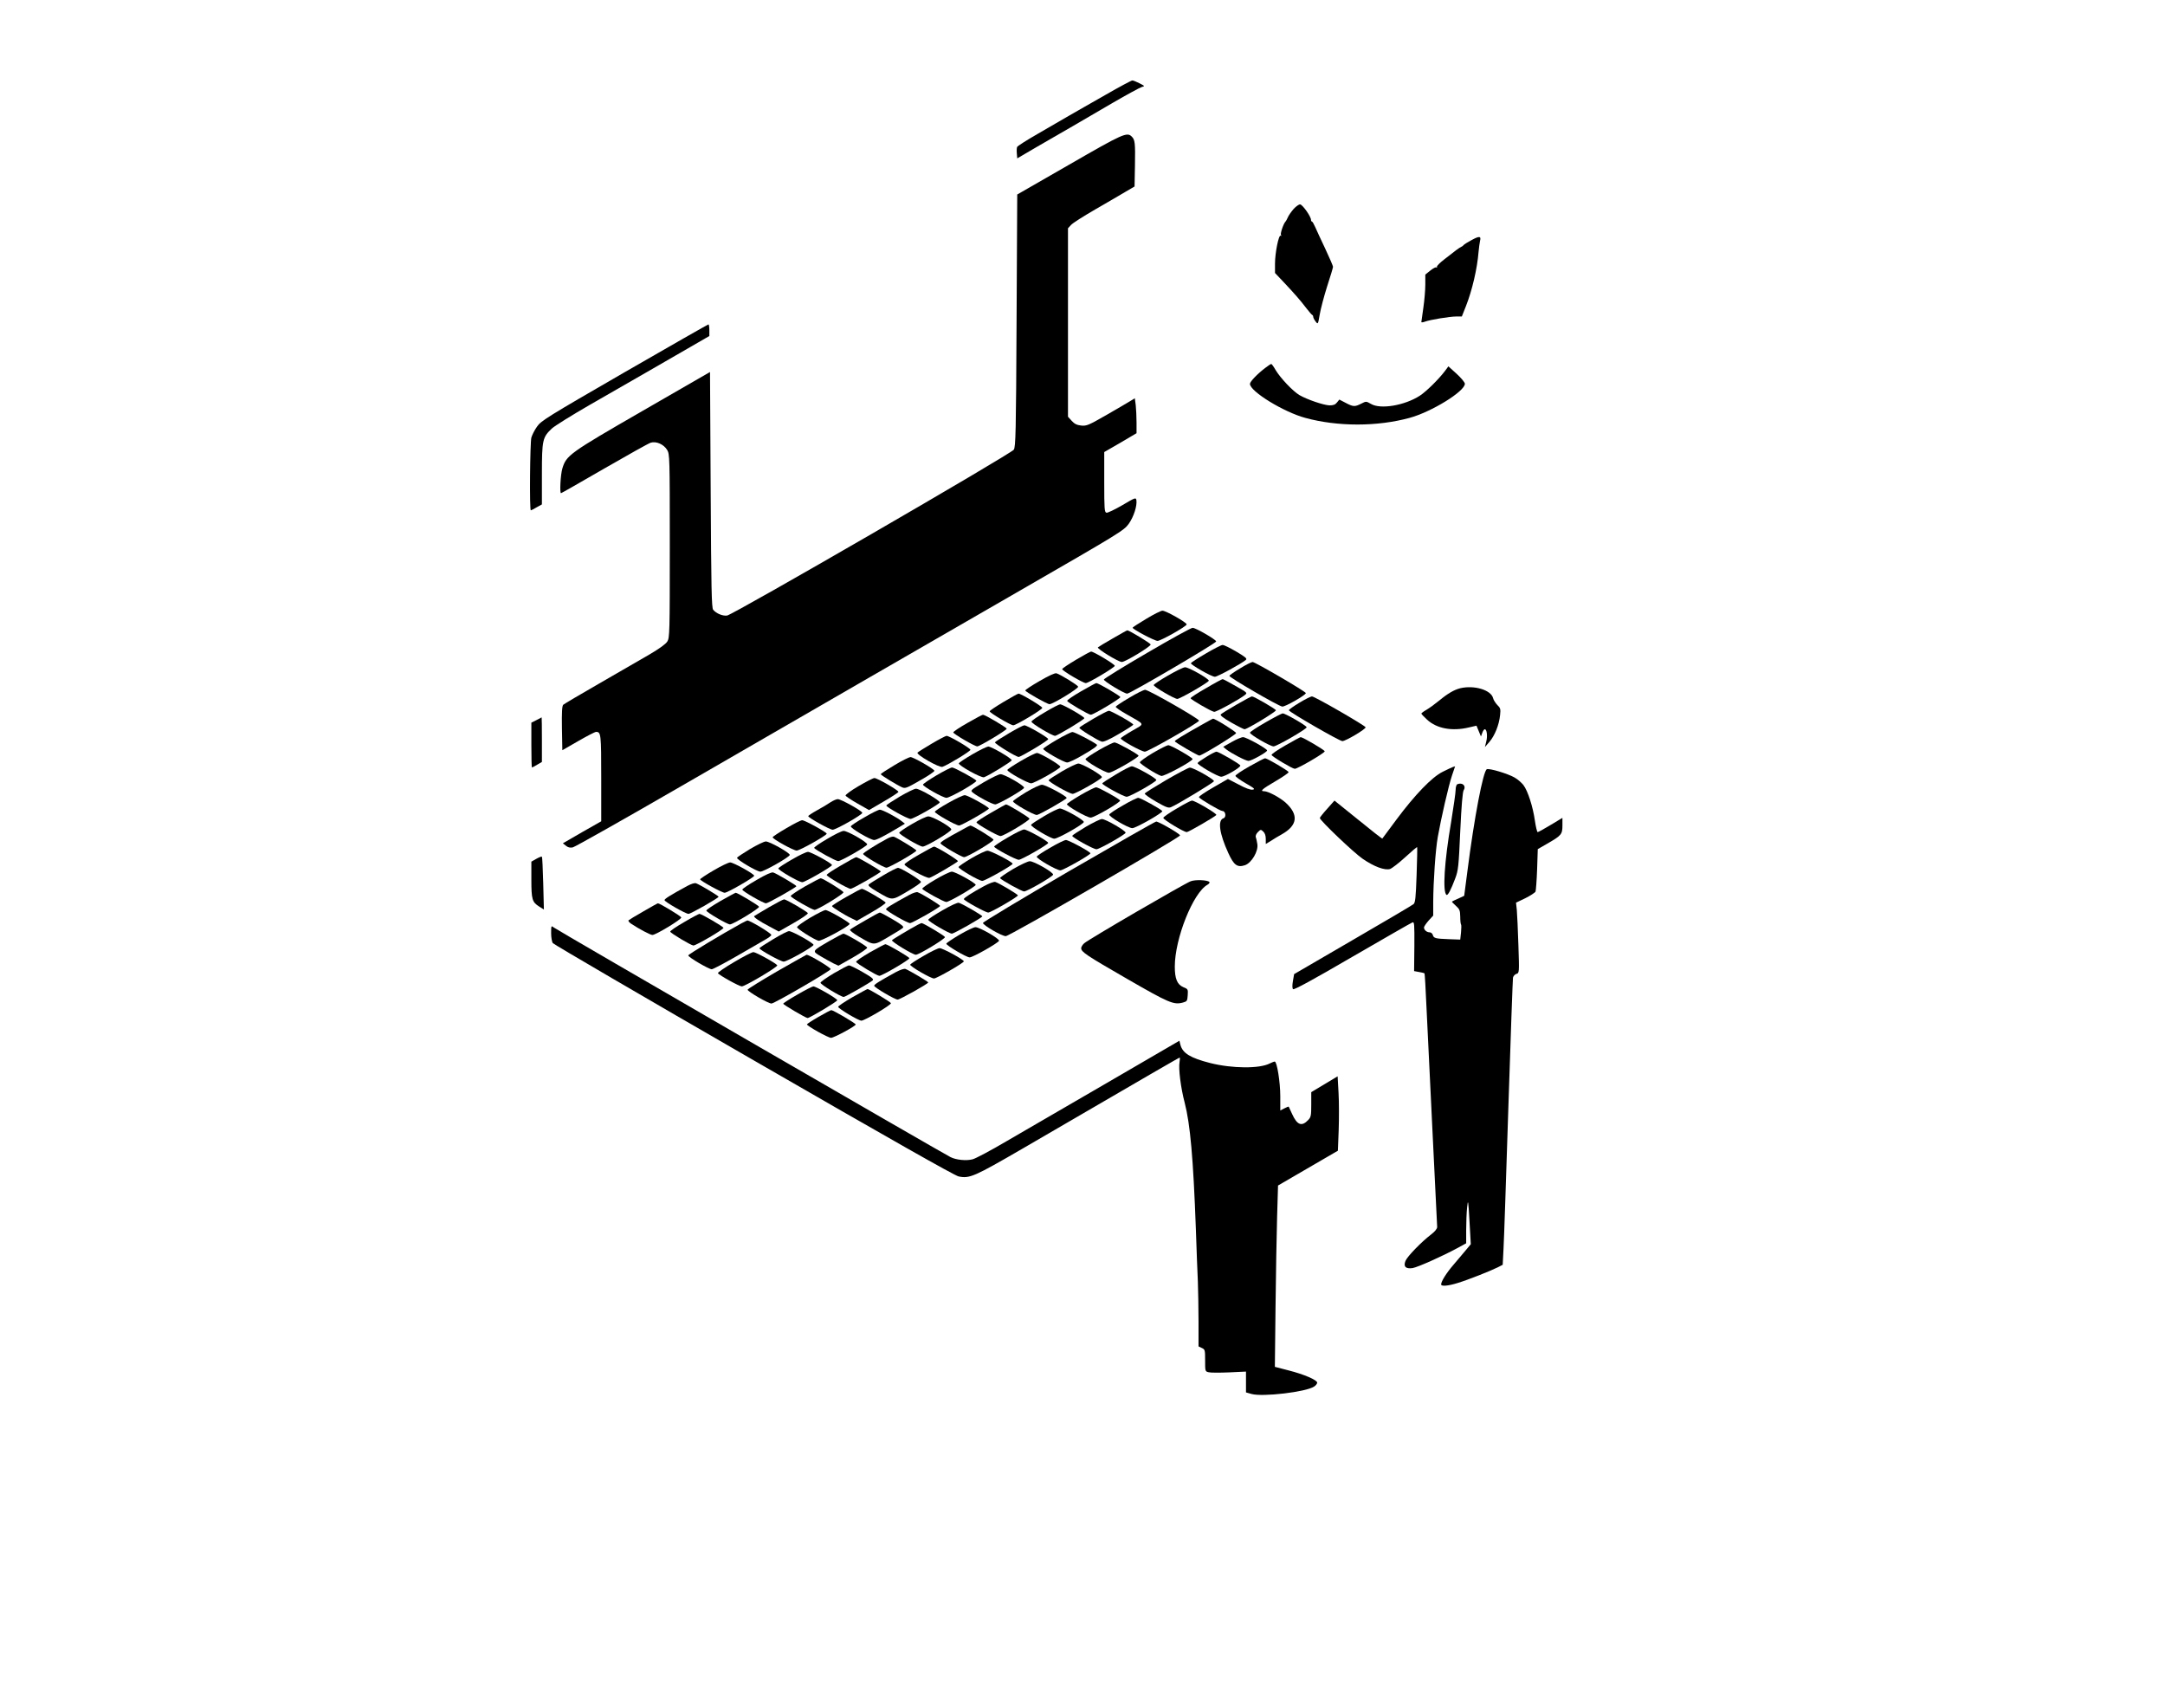 <?xml version="1.0" standalone="no"?>
<!DOCTYPE svg PUBLIC "-//W3C//DTD SVG 20010904//EN"
 "http://www.w3.org/TR/2001/REC-SVG-20010904/DTD/svg10.dtd">
<svg version="1.0" xmlns="http://www.w3.org/2000/svg"
 width="1642pt" height="1295pt" viewBox="0 0 1642 1295"
 preserveAspectRatio="xMidYMid meet">
<g transform="translate(0,1295) scale(0.1,-0.1)"
fill="#000000" stroke="none">
<path d="M8385 12231 c-105 -59 -230 -132 -280 -160 -49 -29 -157 -91 -238
-138 -82 -47 -151 -91 -153 -98 -3 -7 -4 -29 -2 -49 l3 -37 140 82 c77 44 196
114 265 153 69 40 212 124 319 186 107 62 206 116 220 120 25 7 25 7 -16 28
-23 12 -48 22 -55 22 -7 0 -99 -49 -203 -109z"/>
<path d="M8110 11702 l-395 -227 -5 -956 c-4 -858 -7 -957 -21 -979 -22 -33
-2131 -1253 -2175 -1258 -34 -4 -82 16 -105 44 -12 14 -15 157 -19 910 l-5
893 -510 -294 c-557 -321 -580 -338 -610 -438 -14 -47 -21 -187 -10 -187 3 0
150 84 328 187 177 102 336 191 352 196 42 13 99 -12 125 -55 19 -32 20 -49
20 -728 0 -658 -1 -697 -19 -725 -12 -19 -60 -54 -137 -99 -65 -38 -236 -136
-379 -219 -143 -82 -266 -155 -273 -161 -9 -9 -12 -54 -10 -179 l3 -166 120
69 c66 38 127 70 136 70 37 0 39 -15 39 -351 l0 -327 -146 -83 -145 -84 23
-18 c15 -13 31 -17 52 -13 17 4 386 212 820 463 1272 735 1683 972 2545 1469
791 456 814 470 852 522 38 54 64 136 58 179 -4 22 -9 20 -107 -38 -57 -33
-111 -59 -120 -57 -15 3 -17 25 -17 232 l0 228 123 71 122 72 0 80 c0 44 -3
104 -6 132 l-7 53 -31 -19 c-17 -11 -98 -58 -181 -106 -140 -80 -153 -86 -195
-82 -34 4 -51 13 -72 36 l-28 31 0 715 0 714 23 25 c12 14 94 66 182 117 88
51 192 111 230 134 l70 41 3 160 c3 171 0 194 -24 218 -36 37 -67 23 -474
-212z"/>
<path d="M9810 11364 c-17 -20 -37 -48 -43 -63 -6 -14 -14 -28 -17 -31 -15
-14 -41 -90 -35 -101 5 -7 4 -10 -2 -6 -15 9 -43 -131 -43 -213 l0 -70 69 -73
c79 -84 123 -134 171 -197 19 -25 38 -46 42 -48 5 -2 8 -9 8 -15 0 -7 8 -22
18 -35 18 -23 18 -23 31 52 7 42 32 137 56 213 25 76 45 143 45 150 0 6 -26
67 -58 135 -32 68 -67 142 -77 166 -10 23 -21 42 -25 42 -4 0 -7 6 -7 13 0 25
-65 117 -83 117 -10 0 -32 -16 -50 -36z"/>
<path d="M11160 11129 c-30 -16 -57 -33 -60 -38 -3 -4 -10 -10 -16 -12 -6 -2
-24 -14 -40 -26 -16 -13 -56 -43 -89 -69 -33 -25 -59 -51 -57 -57 2 -7 0 -9
-4 -5 -4 4 -24 -6 -45 -23 l-39 -31 0 -76 c0 -43 -7 -122 -15 -177 -8 -55 -15
-103 -15 -107 0 -4 12 -3 28 3 36 14 187 39 238 39 l41 0 31 78 c47 119 86
285 96 413 3 31 8 68 11 82 10 37 -5 39 -65 6z"/>
<path d="M4735 10126 c-585 -338 -632 -367 -662 -411 -18 -25 -37 -63 -43 -83
-10 -38 -15 -552 -4 -552 3 0 23 10 44 23 l40 22 0 230 c0 260 5 279 76 346
22 20 149 99 284 177 135 77 328 188 430 247 102 59 251 145 333 192 l147 85
0 44 c0 24 -3 44 -7 44 -5 -1 -291 -164 -638 -364z"/>
<path d="M9600 10163 c-63 -47 -120 -107 -120 -124 0 -57 256 -214 420 -258
245 -67 545 -67 790 0 166 45 420 201 420 259 0 10 -28 44 -62 75 l-63 57 -25
-34 c-48 -64 -144 -158 -192 -189 -115 -74 -298 -105 -370 -62 -37 21 -37 21
-74 2 -49 -25 -61 -24 -118 6 l-48 25 -18 -22 c-13 -17 -28 -22 -57 -22 -46 2
-169 44 -228 78 -50 30 -144 129 -181 191 -14 25 -29 45 -32 45 -4 0 -23 -12
-42 -27z"/>
<path d="M8693 8257 c-57 -34 -103 -64 -103 -67 0 -12 167 -100 189 -100 25 0
220 110 221 125 0 15 -159 105 -184 104 -11 0 -67 -28 -123 -62z"/>
<path d="M8700 7999 c-179 -104 -326 -195 -328 -202 -2 -12 154 -107 177 -107
22 0 676 383 675 396 -2 14 -156 104 -179 103 -11 0 -166 -85 -345 -190z"/>
<path d="M8440 8109 c-58 -33 -109 -64 -113 -68 -10 -10 156 -111 181 -111 27
0 224 120 219 133 -3 10 -163 107 -177 107 -3 0 -52 -27 -110 -61z"/>
<path d="M9145 7994 c-60 -35 -111 -68 -113 -73 -4 -11 158 -104 182 -103 20
0 205 101 235 128 11 10 -2 21 -73 63 -48 28 -94 51 -104 50 -9 0 -66 -29
-127 -65z"/>
<path d="M8161 7947 c-57 -34 -105 -66 -105 -71 -1 -12 159 -106 179 -106 21
0 220 119 220 131 0 12 -162 109 -180 108 -5 0 -57 -28 -114 -62z"/>
<path d="M9406 7882 c-44 -26 -81 -52 -82 -57 -4 -11 371 -229 401 -233 21 -3
177 86 179 102 1 11 -383 235 -404 236 -8 0 -51 -21 -94 -48z"/>
<path d="M8858 7827 c-59 -34 -108 -67 -108 -72 0 -13 157 -105 179 -105 20 0
234 123 239 138 4 13 -151 102 -180 102 -13 0 -71 -29 -130 -63z"/>
<path d="M7885 7786 c-61 -35 -109 -67 -109 -72 2 -11 166 -104 184 -104 25 0
222 120 217 133 -4 12 -132 91 -164 101 -12 4 -57 -17 -128 -58z"/>
<path d="M9148 7732 c-65 -37 -118 -71 -118 -77 0 -9 149 -96 178 -103 13 -4
195 96 234 128 20 16 18 18 -71 68 -50 29 -94 52 -98 52 -5 0 -61 -30 -125
-68z"/>
<path d="M8198 7707 c-59 -34 -106 -66 -104 -72 3 -12 163 -105 179 -105 20 0
227 124 224 134 -4 11 -166 106 -182 106 -5 0 -58 -29 -117 -63z"/>
<path d="M11075 7731 c-47 -12 -95 -40 -159 -93 -33 -27 -77 -59 -98 -71 -21
-12 -38 -25 -38 -28 0 -4 20 -25 44 -47 73 -67 189 -89 318 -58 l56 13 17 -41
17 -41 10 28 c5 15 14 27 19 27 16 0 22 -53 11 -94 l-10 -41 34 39 c40 46 74
130 81 203 5 46 3 54 -21 77 -14 15 -29 38 -32 52 -16 62 -143 100 -249 75z"/>
<path d="M8565 7659 c-55 -32 -101 -63 -103 -68 -2 -5 34 -30 80 -56 148 -85
143 -69 44 -127 -47 -27 -86 -53 -86 -57 0 -14 158 -101 183 -101 25 0 409
220 411 235 2 14 -385 235 -409 234 -11 0 -65 -27 -120 -60z"/>
<path d="M7611 7627 c-57 -34 -105 -66 -105 -71 -1 -11 159 -106 179 -106 21
0 220 119 220 132 0 11 -161 108 -180 108 -5 0 -57 -29 -114 -63z"/>
<path d="M9377 7606 c-59 -34 -112 -67 -118 -73 -7 -7 16 -26 79 -62 49 -28
95 -51 101 -51 20 0 241 134 238 144 -4 11 -168 106 -182 105 -5 0 -58 -28
-118 -63z"/>
<path d="M9855 7621 c-44 -26 -80 -52 -80 -57 1 -13 384 -234 406 -234 25 0
180 92 176 105 -5 14 -388 235 -407 234 -8 0 -51 -21 -95 -48z"/>
<path d="M7925 7549 c-55 -32 -101 -64 -102 -71 -3 -13 157 -108 179 -108 18
1 221 123 222 134 1 11 -165 106 -184 105 -8 0 -60 -27 -115 -60z"/>
<path d="M8293 7500 c-56 -33 -104 -63 -107 -68 -5 -8 133 -94 170 -106 13 -4
56 15 129 58 61 35 110 67 110 71 0 11 -167 105 -185 105 -8 0 -61 -27 -117
-60z"/>
<path d="M9598 7472 c-65 -37 -118 -72 -118 -78 0 -15 154 -104 179 -104 24 0
251 131 251 145 0 12 -161 105 -181 105 -8 0 -67 -31 -131 -68z"/>
<path d="M7338 7468 c-60 -34 -108 -66 -108 -72 1 -12 163 -106 182 -106 18 0
223 123 223 134 0 9 -164 106 -180 106 -5 0 -58 -28 -117 -62z"/>
<path d="M4068 7489 l-38 -19 0 -170 c0 -94 2 -170 4 -170 3 0 21 9 40 21 l36
21 0 169 c0 93 -1 169 -2 169 -2 -1 -20 -10 -40 -21z"/>
<path d="M9120 7457 c-144 -81 -210 -121 -210 -128 0 -8 174 -109 186 -109 20
1 279 159 279 171 0 10 -159 110 -175 109 -3 0 -39 -20 -80 -43z"/>
<path d="M7653 7390 c-56 -33 -104 -64 -107 -69 -6 -9 160 -111 180 -111 17 0
224 124 224 135 0 12 -161 105 -181 105 -8 0 -60 -27 -116 -60z"/>
<path d="M8015 7340 c-55 -32 -101 -63 -103 -68 -4 -12 157 -105 182 -104 12
0 62 23 111 52 89 51 123 76 114 83 -22 20 -170 97 -185 96 -10 0 -64 -27
-119 -59z"/>
<path d="M7067 7311 c-54 -32 -102 -62 -108 -68 -14 -14 165 -117 189 -108 44
16 212 118 212 129 0 12 -160 106 -181 106 -8 -1 -58 -27 -112 -59z"/>
<path d="M9341 7323 l-64 -36 21 -18 c39 -31 150 -89 171 -89 22 0 141 66 141
79 0 14 -158 101 -182 101 -13 0 -52 -17 -87 -37z"/>
<path d="M9748 7297 c-59 -34 -106 -66 -104 -72 4 -13 157 -104 176 -105 22 0
231 122 227 133 -4 12 -167 107 -182 107 -5 0 -58 -29 -117 -63z"/>
<path d="M8336 7263 c-55 -32 -101 -63 -103 -69 -5 -14 148 -104 177 -104 26
0 232 119 225 130 -9 15 -164 100 -182 100 -10 0 -63 -26 -117 -57z"/>
<path d="M8745 7241 c-55 -33 -100 -65 -100 -72 0 -12 124 -91 162 -103 20 -6
237 111 238 128 0 11 -165 106 -185 105 -8 0 -60 -26 -115 -58z"/>
<path d="M7375 7230 c-55 -32 -101 -63 -103 -68 -5 -16 170 -113 191 -106 34
11 210 119 210 129 1 14 -154 104 -178 104 -11 -1 -65 -27 -120 -59z"/>
<path d="M9150 7211 c-35 -21 -65 -42 -67 -47 -4 -13 153 -104 179 -104 28 0
149 71 145 85 -4 12 -164 105 -181 105 -7 0 -41 -17 -76 -39z"/>
<path d="M7743 7180 c-57 -33 -103 -64 -103 -69 0 -15 155 -101 181 -101 26 1
218 109 221 125 2 13 -152 104 -177 105 -11 0 -66 -27 -122 -60z"/>
<path d="M6783 7147 c-57 -34 -103 -64 -103 -68 0 -7 119 -80 161 -99 24 -11
37 -6 137 52 62 34 110 68 109 73 -6 16 -160 104 -182 104 -11 -1 -66 -28
-122 -62z"/>
<path d="M9477 7139 c-59 -33 -107 -66 -107 -72 0 -7 35 -32 78 -57 66 -38 74
-45 52 -48 -16 -3 -54 11 -106 39 l-81 42 -111 -64 c-61 -35 -110 -68 -109
-74 5 -13 159 -104 178 -105 25 0 31 -48 8 -55 -45 -15 -31 -116 37 -264 42
-92 68 -111 126 -92 50 17 103 106 94 160 -3 22 -9 46 -12 54 -3 9 4 25 16 37
21 21 23 21 41 4 12 -11 19 -30 19 -56 l0 -38 38 23 c20 14 58 36 83 50 121
68 130 149 29 241 -44 39 -132 86 -162 86 -34 0 -17 16 84 75 56 33 102 64
101 70 -1 10 -161 104 -178 105 -6 0 -58 -27 -118 -61z"/>
<path d="M8055 7101 c-54 -32 -100 -62 -102 -67 -4 -12 159 -104 183 -104 23
1 216 110 221 126 5 15 -150 104 -179 104 -13 -1 -68 -27 -123 -59z"/>
<path d="M8463 7077 c-57 -34 -103 -64 -103 -68 0 -12 163 -101 185 -101 25 0
225 113 225 127 0 14 -163 105 -186 104 -11 0 -65 -28 -121 -62z"/>
<path d="M11020 7134 c-8 -3 -44 -19 -79 -37 -82 -41 -209 -173 -350 -362 -58
-77 -106 -142 -107 -144 -2 -2 -84 62 -183 143 l-180 145 -55 -62 c-31 -34
-56 -66 -56 -70 0 -18 260 -266 327 -311 87 -59 164 -87 205 -76 15 5 67 45
115 89 48 44 89 79 91 77 2 -3 0 -98 -4 -212 -6 -171 -10 -209 -23 -220 -9 -8
-216 -130 -461 -272 l-445 -259 -9 -52 c-6 -34 -5 -56 1 -62 7 -7 149 70 449
245 242 140 447 258 456 261 15 6 16 -10 15 -181 l-2 -188 38 -7 c20 -3 39 -8
41 -10 2 -2 9 -119 15 -259 7 -140 27 -568 46 -950 19 -382 35 -704 35 -715 0
-13 -18 -35 -47 -57 -72 -55 -179 -165 -193 -199 -18 -43 1 -63 54 -55 40 7
228 91 344 154 l62 34 0 101 c0 56 3 134 7 172 7 65 9 56 18 -105 l10 -175
-40 -48 c-22 -26 -64 -75 -93 -110 -51 -59 -92 -124 -92 -147 0 -16 52 -12
126 11 79 24 248 91 304 119 l37 19 6 118 c4 65 20 550 37 1078 17 528 33 970
35 982 3 12 15 25 26 28 22 7 22 9 15 219 -4 116 -9 236 -12 266 l-6 55 71 34
c38 19 73 42 77 50 3 9 9 85 12 169 l5 153 71 41 c108 62 116 71 116 139 l0
57 -90 -54 c-49 -30 -93 -54 -98 -54 -4 0 -14 39 -21 88 -15 106 -54 226 -87
269 -14 18 -44 44 -67 57 -50 29 -190 71 -210 63 -28 -11 -96 -368 -148 -776
l-24 -184 -45 -21 c-25 -11 -47 -21 -48 -23 -2 -1 11 -15 29 -31 29 -26 33
-35 34 -83 0 -30 3 -56 6 -59 3 -3 3 -30 0 -60 l-6 -55 -85 3 c-104 4 -116 7
-123 32 -3 11 -14 20 -24 20 -22 0 -43 18 -43 37 0 7 16 30 35 52 l35 38 0
104 c1 156 17 393 35 494 25 141 81 385 107 463 14 40 24 72 24 71 -1 0 -8 -3
-16 -5z"/>
<path d="M7102 7070 c-56 -33 -102 -65 -102 -70 0 -14 152 -100 178 -100 28 0
234 118 227 130 -9 14 -167 100 -184 100 -10 0 -63 -27 -119 -60z"/>
<path d="M8845 7035 c-87 -51 -161 -97 -163 -103 -1 -5 37 -33 86 -61 75 -43
94 -50 113 -42 45 18 323 186 326 197 4 13 -157 104 -183 103 -10 0 -91 -43
-179 -94z"/>
<path d="M7461 7018 c-102 -61 -103 -62 -82 -79 38 -31 149 -89 169 -89 23 0
214 110 219 126 5 15 -150 104 -179 103 -13 0 -70 -28 -127 -61z"/>
<path d="M6512 6989 c-57 -33 -101 -66 -99 -72 1 -5 42 -33 90 -60 l88 -50
111 65 c61 35 111 68 112 73 1 12 -161 105 -182 105 -10 0 -63 -28 -120 -61z"/>
<path d="M11053 7003 c-7 -2 -13 -22 -13 -43 0 -21 -16 -130 -34 -242 -52
-304 -66 -534 -35 -554 10 -6 33 37 66 125 23 61 26 89 38 357 9 197 18 299
26 312 21 33 -10 61 -48 45z"/>
<path d="M7781 6942 c-52 -32 -96 -62 -98 -68 -4 -13 155 -104 180 -104 18 0
227 119 227 129 0 14 -162 101 -188 100 -15 0 -69 -26 -121 -57z"/>
<path d="M8195 6921 c-54 -32 -101 -63 -103 -69 -4 -13 151 -102 180 -102 28
0 231 118 223 130 -10 15 -164 100 -182 100 -10 -1 -63 -27 -118 -59z"/>
<path d="M6825 6910 c-55 -33 -101 -63 -103 -68 -3 -11 160 -102 184 -102 22
0 216 110 221 125 4 14 -153 105 -180 104 -12 0 -67 -27 -122 -59z"/>
<path d="M7193 6862 c-56 -31 -102 -62 -103 -68 0 -13 160 -104 184 -104 19 0
226 118 226 129 0 12 -161 101 -183 101 -12 0 -68 -26 -124 -58z"/>
<path d="M8516 6842 c-55 -31 -101 -62 -103 -69 -5 -15 144 -103 175 -103 27
0 234 118 227 129 -9 15 -165 101 -182 101 -10 0 -63 -26 -117 -58z"/>
<path d="M6300 6867 c-19 -13 -65 -41 -102 -61 -38 -21 -68 -41 -68 -45 0 -12
164 -103 185 -103 25 0 224 113 225 128 0 14 -161 104 -186 104 -11 0 -35 -11
-54 -23z"/>
<path d="M8925 6819 c-55 -32 -101 -64 -102 -71 -3 -12 155 -108 178 -108 13
0 217 118 224 130 6 10 -164 110 -185 109 -8 0 -60 -27 -115 -60z"/>
<path d="M7515 6786 c-61 -35 -110 -67 -109 -72 1 -13 162 -104 182 -104 26 0
224 120 220 132 -4 11 -164 108 -178 108 -3 0 -55 -29 -115 -64z"/>
<path d="M7919 6761 c-52 -31 -97 -60 -99 -66 -5 -13 149 -105 176 -105 28 0
224 111 224 127 0 16 -155 103 -182 102 -13 -1 -66 -26 -119 -58z"/>
<path d="M6556 6752 c-55 -31 -101 -62 -103 -68 -5 -14 149 -104 177 -104 18
0 79 31 194 100 l39 24 -22 17 c-36 30 -148 89 -168 89 -10 0 -63 -26 -117
-58z"/>
<path d="M6918 6702 c-54 -31 -98 -62 -98 -67 0 -14 155 -105 178 -105 27 0
217 114 217 130 0 19 -143 100 -175 99 -14 0 -69 -26 -122 -57z"/>
<path d="M8235 6680 c-55 -33 -101 -63 -103 -68 -3 -11 160 -102 184 -102 22
0 216 110 221 125 4 14 -153 105 -180 104 -12 0 -67 -27 -122 -59z"/>
<path d="M5963 6669 c-57 -33 -103 -64 -103 -68 0 -14 158 -101 182 -101 24 0
228 115 228 128 0 11 -166 102 -186 102 -11 0 -65 -28 -121 -61z"/>
<path d="M8105 6342 c-357 -208 -650 -384 -650 -391 0 -17 143 -100 173 -100
27 -1 1322 748 1322 764 -1 12 -161 105 -181 105 -8 0 -306 -171 -664 -378z"/>
<path d="M7305 6662 c-137 -74 -174 -98 -172 -107 5 -14 158 -104 179 -105 24
0 223 118 223 132 0 10 -158 107 -175 108 -3 0 -28 -12 -55 -28z"/>
<path d="M7643 6599 c-57 -33 -103 -64 -103 -69 0 -12 164 -100 187 -100 20 0
223 116 223 128 0 13 -160 102 -183 102 -12 0 -68 -28 -124 -61z"/>
<path d="M6273 6588 c-57 -33 -101 -64 -98 -68 9 -15 164 -100 182 -100 22 0
215 111 220 126 5 15 -149 104 -179 103 -13 0 -69 -27 -125 -61z"/>
<path d="M6730 6591 c-88 -47 -182 -107 -184 -116 -1 -12 154 -104 177 -105
21 0 227 118 227 130 0 8 -138 92 -170 105 -8 3 -31 -3 -50 -14z"/>
<path d="M7966 6522 c-55 -31 -101 -62 -103 -68 -5 -14 151 -104 179 -104 21
0 228 117 228 129 0 12 -165 101 -186 101 -10 0 -64 -26 -118 -58z"/>
<path d="M5689 6512 c-52 -32 -97 -61 -99 -67 -4 -13 149 -104 177 -105 26 0
222 111 223 127 0 16 -154 103 -182 102 -13 0 -66 -26 -119 -57z"/>
<path d="M6968 6468 c-60 -34 -108 -67 -108 -73 0 -16 169 -108 189 -102 22 5
208 115 216 126 5 8 -163 111 -181 111 -5 0 -57 -28 -116 -62z"/>
<path d="M7368 6442 c-54 -32 -98 -62 -98 -67 0 -14 156 -105 180 -105 20 0
230 118 230 130 0 13 -167 100 -191 99 -13 0 -68 -26 -121 -57z"/>
<path d="M6006 6432 c-55 -31 -101 -62 -103 -67 -4 -12 157 -105 182 -105 20
0 225 118 225 130 0 13 -159 100 -182 100 -13 0 -68 -26 -122 -58z"/>
<path d="M4067 6437 l-37 -21 0 -135 c0 -152 6 -172 60 -206 l35 -22 -5 198
c-3 108 -7 200 -10 203 -3 2 -22 -5 -43 -17z"/>
<path d="M6378 6387 c-59 -34 -108 -66 -108 -72 0 -12 161 -105 181 -105 17 0
229 122 229 131 0 8 -173 109 -186 109 -5 0 -57 -28 -116 -63z"/>
<path d="M7682 6359 c-56 -34 -100 -64 -97 -68 9 -15 165 -101 182 -101 23 0
215 111 220 127 6 16 -145 103 -177 102 -14 0 -71 -27 -128 -60z"/>
<path d="M5413 6350 c-57 -33 -103 -64 -103 -68 0 -11 166 -102 186 -102 22 0
224 117 224 129 0 14 -158 101 -182 101 -13 0 -69 -27 -125 -60z"/>
<path d="M6697 6311 c-54 -32 -102 -62 -108 -68 -8 -8 10 -23 62 -54 120 -70
109 -70 229 0 58 34 105 66 105 73 0 14 -152 107 -175 107 -8 0 -59 -26 -113
-58z"/>
<path d="M5738 6277 c-59 -34 -108 -67 -108 -73 0 -12 159 -104 180 -104 15 0
230 121 230 130 0 7 -150 96 -176 104 -13 3 -56 -16 -126 -57z"/>
<path d="M7092 6279 c-56 -33 -100 -64 -97 -69 9 -15 164 -100 182 -100 22 0
223 117 223 130 0 14 -155 100 -181 100 -13 0 -70 -27 -127 -61z"/>
<path d="M6105 6228 c-60 -35 -108 -67 -108 -73 0 -11 161 -104 181 -105 22 0
223 122 219 134 -4 12 -156 105 -172 106 -6 0 -60 -28 -120 -62z"/>
<path d="M9030 6267 c-48 -18 -779 -443 -807 -470 -13 -11 -23 -28 -23 -37 0
-29 38 -54 350 -234 314 -181 351 -197 420 -179 33 9 35 12 38 56 3 45 2 47
-33 61 -47 20 -65 64 -65 156 0 213 139 561 248 621 12 7 19 16 14 21 -15 15
-106 19 -142 5z"/>
<path d="M7464 6231 c-93 -51 -154 -90 -154 -99 0 -11 165 -102 185 -102 20 0
225 119 225 130 0 8 -139 91 -171 102 -9 4 -47 -11 -85 -31z"/>
<path d="M5213 6232 c-132 -72 -173 -98 -173 -108 0 -12 160 -104 182 -104 17
0 228 120 228 130 0 6 -137 89 -171 102 -10 4 -36 -4 -66 -20z"/>
<path d="M6418 6148 c-60 -34 -108 -65 -108 -69 0 -8 95 -68 151 -94 l37 -18
111 64 c61 35 109 68 108 74 -4 12 -164 105 -180 105 -7 0 -60 -28 -119 -62z"/>
<path d="M6895 6163 c-135 -74 -175 -99 -175 -108 0 -12 161 -105 182 -105 18
0 228 120 228 130 0 8 -139 93 -170 104 -8 4 -38 -6 -65 -21z"/>
<path d="M5465 6118 c-60 -35 -108 -67 -108 -73 0 -12 159 -105 179 -105 24 0
225 122 221 134 -3 10 -164 106 -177 106 -3 0 -55 -28 -115 -62z"/>
<path d="M5830 6069 c-58 -34 -107 -64 -110 -66 -7 -7 39 -39 116 -79 l70 -38
112 64 c62 35 111 69 109 75 -4 12 -164 105 -180 105 -7 0 -59 -28 -117 -61z"/>
<path d="M7148 6047 c-59 -34 -108 -66 -108 -72 0 -12 159 -105 179 -105 17 0
231 122 231 131 0 8 -150 95 -178 103 -10 3 -60 -20 -124 -57z"/>
<path d="M4880 6039 c-58 -33 -109 -64 -113 -68 -4 -4 5 -16 20 -26 62 -41
146 -85 161 -85 26 0 224 120 219 133 -3 10 -163 107 -177 107 -3 0 -52 -27
-110 -61z"/>
<path d="M6145 5991 c-55 -33 -100 -65 -100 -72 0 -12 124 -91 162 -103 19 -6
235 111 237 128 1 11 -164 106 -184 105 -8 0 -60 -26 -115 -58z"/>
<path d="M6560 5969 c-58 -33 -109 -64 -113 -69 -5 -4 24 -27 64 -51 122 -71
112 -71 225 -5 55 32 105 63 112 70 9 9 -7 23 -77 64 -49 29 -93 52 -98 52 -5
0 -55 -27 -113 -61z"/>
<path d="M5188 5957 c-59 -34 -106 -66 -105 -72 5 -13 158 -104 176 -105 21 0
231 123 228 134 -4 11 -167 106 -182 106 -5 0 -58 -28 -117 -63z"/>
<path d="M5623 5948 c-149 -82 -403 -235 -403 -243 0 -14 156 -105 178 -105
10 0 96 46 192 101 96 56 194 112 218 126 23 13 42 28 42 33 0 13 -161 110
-182 110 -2 0 -22 -10 -45 -22z"/>
<path d="M6960 5937 c-65 -35 -190 -110 -195 -117 -6 -10 158 -110 181 -110
24 0 225 122 221 134 -3 10 -164 106 -177 106 -3 0 -16 -6 -30 -13z"/>
<path d="M4180 5873 c0 -32 6 -66 13 -75 6 -9 691 -409 1522 -888 1040 -600
1524 -874 1555 -881 83 -18 120 -1 484 210 1007 586 1188 691 1193 691 3 0 2
-15 -1 -34 -9 -48 9 -195 39 -308 42 -163 65 -417 85 -963 5 -154 12 -332 15
-395 2 -63 5 -199 5 -303 l0 -187 25 -12 c24 -11 25 -15 25 -94 0 -82 0 -84
27 -90 14 -4 84 -4 155 -1 l128 6 0 -79 0 -79 43 -12 c85 -23 410 15 473 56
13 8 24 22 24 30 0 20 -99 63 -217 93 l-104 27 5 450 c3 248 8 557 12 687 l7
238 227 132 227 132 6 156 c3 85 3 212 -1 282 l-7 126 -100 -60 -100 -60 0
-93 c0 -84 -2 -96 -23 -118 -49 -52 -84 -39 -122 45 -13 29 -25 54 -26 56 -1
2 -16 -4 -33 -13 l-31 -16 0 108 c0 108 -25 263 -42 263 -5 0 -21 -6 -37 -14
-78 -41 -287 -39 -453 3 -149 38 -208 74 -225 137 l-8 32 -550 -320 c-302
-176 -646 -375 -763 -443 -117 -69 -232 -130 -255 -136 -48 -13 -127 -5 -169
17 -76 39 -2995 1728 -3010 1742 -17 14 -18 12 -18 -45z"/>
<path d="M7276 5861 c-54 -32 -98 -62 -99 -67 -1 -13 153 -104 177 -104 25 0
218 110 223 126 5 15 -149 104 -179 103 -13 0 -67 -26 -122 -58z"/>
<path d="M5863 5827 c-57 -34 -103 -64 -103 -68 0 -12 163 -102 184 -101 26 0
226 113 226 127 0 14 -163 105 -186 104 -11 0 -65 -28 -121 -62z"/>
<path d="M6290 5814 c-135 -79 -133 -75 -63 -117 32 -19 75 -43 95 -53 l37
-17 111 63 c61 35 109 68 107 74 -4 13 -164 106 -180 106 -7 -1 -55 -26 -107
-56z"/>
<path d="M6597 5728 c-59 -34 -106 -67 -104 -72 4 -13 158 -105 176 -106 21 0
231 123 228 134 -4 11 -167 106 -182 106 -5 0 -58 -28 -118 -62z"/>
<path d="M7006 5702 c-55 -31 -101 -62 -103 -67 -4 -12 156 -105 181 -105 20
0 226 118 226 130 0 13 -160 100 -184 100 -11 0 -66 -26 -120 -58z"/>
<path d="M5567 5654 c-70 -41 -125 -79 -122 -84 10 -16 162 -100 181 -100 25
0 276 149 269 160 -10 16 -162 100 -181 100 -10 0 -77 -34 -147 -76z"/>
<path d="M5892 5583 c-122 -71 -222 -133 -222 -138 0 -14 157 -105 181 -105
22 0 449 248 449 261 0 12 -162 109 -183 109 -1 0 -103 -57 -225 -127z"/>
<path d="M6325 5570 c-55 -33 -101 -65 -102 -72 -3 -12 155 -108 176 -108 12
0 200 108 219 125 11 10 -3 22 -76 64 -49 28 -96 51 -103 50 -8 0 -59 -27
-114 -59z"/>
<path d="M6792 5577 c-120 -66 -162 -92 -162 -102 0 -13 157 -105 178 -105 17
0 232 120 232 130 0 6 -140 89 -172 102 -11 4 -38 -5 -76 -25z"/>
<path d="M6048 5408 c-60 -34 -108 -66 -108 -69 0 -8 172 -109 185 -109 16 0
225 125 225 135 0 12 -161 105 -181 105 -8 0 -62 -28 -121 -62z"/>
<path d="M6465 5388 c-60 -35 -108 -67 -108 -73 0 -13 153 -104 176 -105 24 0
229 120 224 133 -3 9 -165 107 -177 107 -3 0 -55 -28 -115 -62z"/>
<path d="M6208 5239 c-49 -28 -88 -54 -88 -57 0 -12 161 -102 183 -102 22 0
187 89 187 101 0 9 -171 109 -185 109 -5 0 -49 -23 -97 -51z"/>
</g>
</svg>
